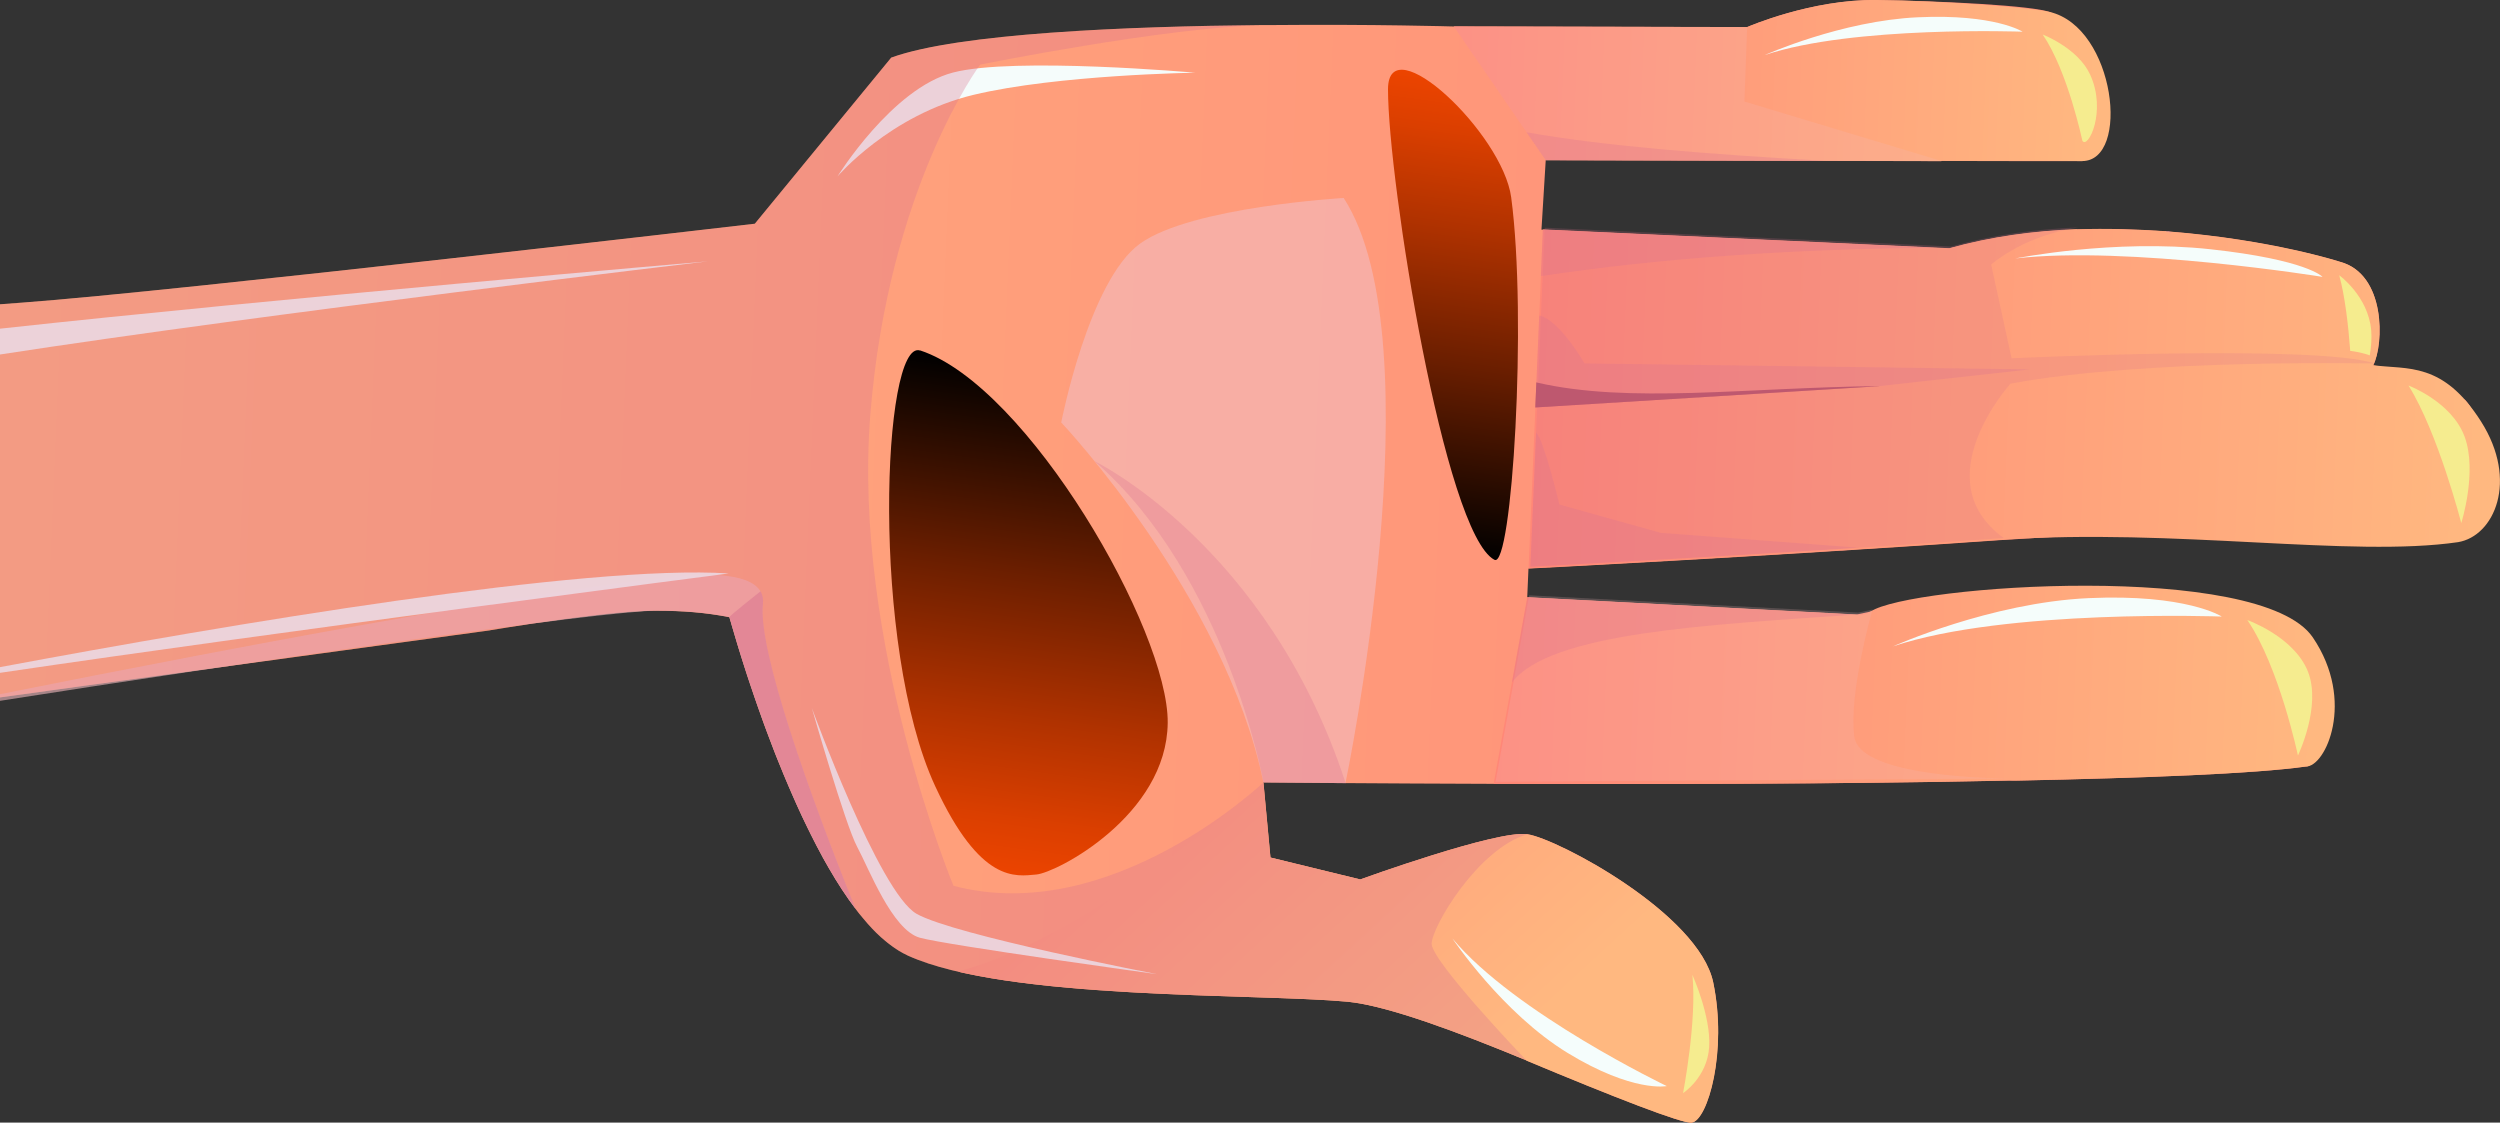 <?xml version="1.0" encoding="UTF-8"?>
<svg xmlns="http://www.w3.org/2000/svg" xmlns:xlink="http://www.w3.org/1999/xlink" viewBox="0 0 263.4 118.28">
  <rect x="0" y="0" width="263.4" height="118.28" fill="#333333" stroke="none"/>
  <defs>
    <style>
      .cls-1 {
        fill: url(#_Áåçûìÿííûé_ãðàäèåíò_151);
      }

      .cls-1, .cls-2, .cls-3, .cls-4, .cls-5, .cls-6, .cls-7, .cls-8, .cls-9, .cls-10, .cls-11, .cls-12, .cls-13, .cls-14, .cls-15, .cls-16, .cls-17, .cls-18, .cls-19 {
        stroke-width: 0px;
      }

      .cls-2 {
        fill: #f5ee8f;
      }

      .cls-2, .cls-10 {
        mix-blend-mode: soft-light;
        opacity: .97;
      }

      .cls-3 {
        fill: url(#_Áåçûìÿííûé_ãðàäèåíò_59-2);
      }

      .cls-3, .cls-12 {
        mix-blend-mode: screen;
      }

      .cls-4 {
        fill: url(#_Áåçûìÿííûé_ãðàäèåíò_152-3);
      }

      .cls-5, .cls-6, .cls-7, .cls-9, .cls-14, .cls-15, .cls-17, .cls-18, .cls-19 {
        mix-blend-mode: multiply;
      }

      .cls-5, .cls-6, .cls-18 {
        fill: #f3bac0;
      }

      .cls-5, .cls-8, .cls-14, .cls-15, .cls-17, .cls-18, .cls-19 {
        fill-rule: evenodd;
      }

      .cls-5, .cls-14 {
        opacity: .2;
      }

      .cls-6, .cls-17, .cls-18, .cls-19 {
        opacity: .6;
      }

      .cls-20 {
        isolation: isolate;
      }

      .cls-7 {
        opacity: .5;
      }

      .cls-7, .cls-9, .cls-14, .cls-15 {
        fill: #d87290;
      }

      .cls-8 {
        fill: #b24d61;
      }

      .cls-9 {
        opacity: .31;
      }

      .cls-10 {
        fill: #f5ffff;
      }

      .cls-11 {
        fill: url(#_Áåçûìÿííûé_ãðàäèåíò_152-4);
      }

      .cls-12 {
        fill: url(#_Áåçûìÿííûé_ãðàäèåíò_59);
      }

      .cls-13 {
        fill: url(#_Áåçûìÿííûé_ãðàäèåíò_152);
      }

      .cls-15 {
        opacity: .3;
      }

      .cls-16 {
        fill: url(#_Áåçûìÿííûé_ãðàäèåíò_152-2);
      }

      .cls-17 {
        fill: url(#_Áåçûìÿííûé_ãðàäèåíò_409);
      }

      .cls-19 {
        fill: url(#_Áåçûìÿííûé_ãðàäèåíò_55);
      }
    </style>
    <linearGradient id="_Áåçûìÿííûé_ãðàäèåíò_151" data-name="Áåçûìÿííûé ãðàäèåíò 151" x1="5444.31" y1="-2017.97" x2="5444.31" y2="-2349.65" gradientTransform="translate(-1856.88 -5476.39) rotate(92.42)" gradientUnits="userSpaceOnUse">
      <stop offset=".02" stop-color="#ffb880"/>
      <stop offset="1" stop-color="#ff8777"/>
    </linearGradient>
    <linearGradient id="_Áåçûìÿííûé_ãðàäèåíò_152" data-name="Áåçûìÿííûé ãðàäèåíò 152" x1="5453.8" y1="-2195.88" x2="5503.2" y2="-2245.27" gradientTransform="translate(-1856.88 -5476.39) rotate(92.42)" gradientUnits="userSpaceOnUse">
      <stop offset="0" stop-color="#ff8777"/>
      <stop offset=".98" stop-color="#ffb880"/>
    </linearGradient>
    <linearGradient id="_Áåçûìÿííûé_ãðàäèåíò_152-2" data-name="Áåçûìÿííûé ãðàäèåíò 152" x1="5393.99" y1="-2239.5" x2="5393.99" y2="-2309.04" xlink:href="#_Áåçûìÿííûé_ãðàäèåíò_152"/>
    <linearGradient id="_Áåçûìÿííûé_ãðàäèåíò_152-3" data-name="Áåçûìÿííûé ãðàäèåíò 152" x1="5427.07" y1="-2249.77" x2="5427.07" y2="-2351.66" xlink:href="#_Áåçûìÿííûé_ãðàäèåíò_152"/>
    <linearGradient id="_Áåçûìÿííûé_ãðàäèåíò_152-4" data-name="Áåçûìÿííûé ãðàäèåíò 152" x1="5457.28" y1="-2247.06" x2="5457.28" y2="-2335.26" xlink:href="#_Áåçûìÿííûé_ãðàäèåíò_152"/>
    <linearGradient id="_Áåçûìÿííûé_ãðàäèåíò_55" data-name="Áåçûìÿííûé ãðàäèåíò 55" x1="5466.42" y1="-2301.08" x2="5466.42" y2="-2302.14" gradientTransform="translate(-1856.88 -5476.39) rotate(92.42)" gradientUnits="userSpaceOnUse">
      <stop offset="0" stop-color="#b060f4"/>
      <stop offset="1" stop-color="#ffeadb"/>
    </linearGradient>
    <linearGradient id="_Áåçûìÿííûé_ãðàäèåíò_409" data-name="Áåçûìÿííûé ãðàäèåíò 409" x1="-4090.37" y1="-2315.67" x2="-4090.37" y2="-2316.49" gradientTransform="translate(-1912.94 -4159.98) rotate(-87.58) scale(1 -1)" gradientUnits="userSpaceOnUse">
      <stop offset="0" stop-color="#ffeadb"/>
      <stop offset=".99" stop-color="#b060f4"/>
    </linearGradient>
    <linearGradient id="_Áåçûìÿííûé_ãðàäèåíò_59" data-name="Áåçûìÿííûé ãðàäèåíò 59" x1="1402.26" y1="2740.76" x2="1455.63" y2="2740.76" gradientTransform="translate(3018.83 -973.69) rotate(97.89)" gradientUnits="userSpaceOnUse">
      <stop offset="0" stop-color="#000"/>
      <stop offset=".04" stop-color="#0b0300"/>
      <stop offset=".4" stop-color="#6a1e00"/>
      <stop offset=".69" stop-color="#b03200"/>
      <stop offset=".89" stop-color="#db3f00"/>
      <stop offset="1" stop-color="#ec4400"/>
    </linearGradient>
    <linearGradient id="_Áåçûìÿííûé_ãðàäèåíò_59-2" data-name="Áåçûìÿííûé ãðàäèåíò 59" x1="-27.12" y1="4950.31" x2="22.72" y2="4950.31" gradientTransform="translate(-2180.91 -292.3) rotate(-82.11) scale(1 .48)" xlink:href="#_Áåçûìÿííûé_ãðàäèåíò_59"/>
  </defs>
  <g class="cls-20">
    <g id="Layer_2" data-name="Layer 2">
      <g id="Layer_1-2" data-name="Layer 1">
        <g>
          <path class="cls-1" d="M153.17,2.79s-8.48-.25-19.15-.15c-.34.01-.7,0-1.09,0-14.24.14-31.95.86-39.03,3.43l-14.37,17.5S18.49,30.7,2.39,31.88c-.78.06-1.59.12-2.39.18v41.42c2.25-.34,50.69-6.92,51.57-7.06.05,0,.1-.02.15-.03.62-.1,1.25-.2,1.86-.3.67-.11,1.35-.21,2.01-.31.44-.07.86-.14,1.29-.19.22-.04.43-.06.64-.09,1.07-.16,2.11-.3,3.11-.43.55-.07,1.09-.14,1.61-.2.61-.07,1.2-.14,1.76-.2.36-.03.7-.07,1.04-.1.54-.05,1.07-.09,1.56-.13.4-.03.79-.05,1.15-.06.19-.01.38-.02.56-.02.18,0,.36-.01.53-.01.17,0,.34,0,.5,0,2.52,0,5.06.19,7.51.68,0,0,.03.1.08.29.01.04.03.1.05.15.24.85.84,2.91,1.72,5.63.14.4.28.82.42,1.25.03.11.07.21.11.32.07.22.15.44.22.66.17.47.34.96.51,1.46.11.33.23.66.35.99.04.12.09.24.13.36.13.37.27.74.41,1.11.28.75.57,1.51.87,2.28.1.25.2.51.31.77.09.2.17.4.25.6.08.21.17.42.26.64.09.21.18.42.27.64.17.42.36.84.54,1.26.09.22.19.44.29.66.09.21.19.43.28.64.38.85.78,1.7,1.19,2.53.1.21.2.42.31.62.1.21.2.41.31.62.1.2.21.41.31.61.21.4.43.81.64,1.2,0,0,0,0,0,.01.2.35.39.7.59,1.04.25.43.5.84.74,1.25.23.37.46.73.69,1.09.47.71.94,1.39,1.42,2.02.27.37.55.72.84,1.05.15.18.3.36.45.53.61.69,1.22,1.3,1.86,1.82.16.13.31.26.48.38.16.12.31.24.48.35,0,0,0,.01.01.01.15.11.31.21.46.3.16.1.31.19.47.27,0,0,.02.01.03.01.16.09.31.16.47.24,10.4,4.7,36.65,3.96,46.32,4.85,4.25.43,11.7,3.23,18.83,6.18l.02.03c9.01,3.77,16.45,6.68,17.4,6.53,1.68-.26,3.77-7.51,2.26-14.77-1.51-7.23-16.39-15.14-19.57-15.61-3.16-.49-17.62,4.76-17.62,4.76l-9.46-2.31-.74-7.91,8.66.07c4.12.04,9.48.05,15.59.08h.02c15.76.04,36.55.04,54.05-.34.19-.02.36-.01.51,0,.37,0,.56,0,.56,0,13.52-.28,24.99-.72,30.43-1.48,2.05.09,3.96-11.1.03-12.97-2.68-1.27-20.06-4.29-25.93-5.39-4.77-.88-15.89,1.22-19.95,2.03-.95.21-1.51.32-1.51.32l-34.66-1.82.13-3.03s24.29-1.22,49.87-3.01h.02c18.2-1.25,35.96-.61,47.24-2.26,3.8-.64,4.38-9.52,1.56-12.5,0,0-6.08-3.16-9.69-3.64,1.15-2.24,1.34-9.61-3.49-10.9,0,0-7.11-2.32-18.01-3.19-.07,0-.15-.03-.22,0-.1-.03-.19-.04-.29-.04h-.02c-2.9-.2-6.02-.31-9.19-.2t-.05,0c-4.42.17-8.98.77-13.4,2.01l-42.82-1.98h-.14s.45-7.32.45-7.32c0,0,23.5.06,41.68.1v-.02c5.78.02,11.01.02,14.8.02,2.53-.07.71-14.25-3.41-15.72-1.87-.67-11.28-1.16-18.18-1.25-6.92-.1-13.67,2.85-13.67,2.85l-30.91-.07Z"/>
          <path class="cls-13" d="M160.84,111.75l-.02-.03c-7.13-2.95-14.58-5.76-18.83-6.18-8.3-.77-28.84-.33-41.06-3.17,14.45-3.82,32.19-19.93,32.19-19.93l.74,7.91,9.46,2.31s14.46-5.24,17.62-4.76c3.18.47,18.06,8.38,19.57,15.61,1.51,7.25-.57,14.51-2.26,14.77-.95.15-8.39-2.76-17.4-6.53Z"/>
          <path class="cls-16" d="M162.86,16.87l-9.69-14.09,30.91.07S190.83-.1,197.75,0c6.9.08,16.26.8,18.18,1.25,6.97,1.62,8.56,15.79,3.41,15.72-3.78-.05-9.02,0-14.79-.02v.02c-18.19-.04-41.69-.1-41.69-.1Z"/>
          <path class="cls-4" d="M218.82,24.16c3.16-.11,6.28,0,9.19.19h.02c.1,0,.19,0,.29.04.07-.02.15,0,.22,0,10.9.87,18.01,3.19,18.01,3.19,4.83,1.29,4.63,8.66,3.49,10.9,3.62.48,7.34-.41,11.37,5.94,3.97,6.26,1.37,12.06-2.42,12.7-11.27,1.65-29.85-1.5-48.05-.25h-.02c-25.59,1.79-49.87,3.01-49.87,3.01l1.51-35.71,42.82,1.98c4.42-1.24,8.98-1.84,13.4-2.01t.05,0Z"/>
          <path class="cls-11" d="M197.09,64.43c4.14-2.79,41.1-5.37,46.59,2.73,4.55,6.71,1.32,13.69-.74,13.6-5.44.76-16.9,1.2-30.43,1.48,0,0-.19,0-.56,0-.14,0-.31-.01-.51,0h-.13c-17.48.39-38.2.38-53.92.34h-.02s3.54-19.66,3.54-19.66l34.66,1.82s.68.24,1.51-.32Z"/>
          <path class="cls-18" d="M111.82,44.52s17.27,18.32,21.29,37.92l8.65.07s9.68-46.42-.19-61.65c0,0-16.01.92-21.43,4.79-5.42,3.87-8.33,18.87-8.33,18.87Z"/>
          <path class="cls-19" d="M211.95,82.24c.37,0,.56,0,.56,0h-1.07c.19-.01.36,0,.51,0Z"/>
          <path class="cls-5" d="M157.59,82.38h-.02s3.02-16.73,3.02-16.73v-.02s.53-2.91.53-2.91l28.11,1.48,6.55.34s.56-.11,1.51-.32c-.19.65-2.51,8.92-1.92,13.41.51,3.86,12.28,4.34,16.16,4.4l-53.92.34Z"/>
          <path class="cls-14" d="M161.24,59.7l1.51-35.71,41.35,1.91,1.48.07c4.42-1.24,8.98-1.84,13.4-2.01-3.03.5-6.3,1.59-9.19,3.9l2.15,9.89s31.98-1.52,38.3.55c0,0-24.21-.53-38.41,2.12,0,0-9.18,10.14-.71,16.27-5.2.36-10.34.71-15.24,1.01-19.21,1.22-34.63,2-34.63,2Z"/>
          <path class="cls-17" d="M228.54,24.41c-.17-.03-.34-.04-.51-.05.41.07.7.14.82.17l-.31-.12Z"/>
          <path class="cls-5" d="M162.86,16.87l-2.03-2.95h0s-7.66-11.13-7.66-11.13l30.91.07-.29,7.84,20.76,6.26v.02c-3.86,0-7.94-.02-11.99-.02h-.02c-15.09-.03-29.68-.07-29.68-.07Z"/>
          <path class="cls-15" d="M133.12,82.44s-3.88-21.74-17.79-33.85c0,0,18.27,8.87,26.45,33.92l-8.65-.07Z"/>
          <path class="cls-6" d="M0,73.84c24.23-3.82,63.86-9.57,69.34-9.5,2.36,0,4.75.16,7.05.59.15.02.31.06.46.09,0,0,5.57,20.54,13.27,30.7-4.82-11.99-10.28-27.22-9.75-32.06.06-.53-.03-.98-.25-1.36-.6-1.02-2.14-1.54-4.32-1.7-8.22-.57-51.06,7.58-75.8,12.54v.7Z"/>
          <path class="cls-7" d="M90.13,95.72c-7.7-10.17-13.27-30.7-13.27-30.7-.15-.03,3.27-2.72,3.27-2.72h0c.22.38.31.83.25,1.36-.53,4.83,4.92,20.07,9.75,32.06Z"/>
          <path class="cls-12" d="M96.94,36.93c-3.97-1.31-5.26,31.13,1.6,45.92,4.77,10.29,8.49,9.47,10.64,9.29,2.15-.18,13.75-6.24,13.85-15.98.1-9.73-14.73-35.5-26.08-39.24Z"/>
          <path class="cls-3" d="M157.46,58.98c1.84.99,3.46-25.42,1.76-38.18-.9-6.76-12.97-18.12-12.98-11.4,0,9.67,5.94,46.76,11.21,49.58Z"/>
          <path class="cls-10" d="M85.53,74.58s3.54,12.35,4.78,14.64,3.69,8.77,6.61,9.58c2.92.8,24.98,3.84,24.98,3.84,0,0-21.38-4.11-25.33-6.36-3.95-2.25-11.04-21.7-11.04-21.7Z"/>
          <path class="cls-10" d="M0,37.35c28.13-4.34,74.61-9.82,74.61-9.82,0,0-45.76,3.94-74.61,7.1v2.71Z"/>
          <path class="cls-10" d="M125.92,7.66s-19.07-1.69-25.5-.02c-6.44,1.67-12.19,10.96-12.19,10.96,0,0,5.5-6.49,14.35-8.61,8.85-2.12,23.35-2.33,23.35-2.33Z"/>
          <path class="cls-2" d="M242.11,79.6s-1.98-9.38-5.33-14.27c0,0,4.89,1.73,6.37,5.39,1.48,3.66-1.04,8.88-1.04,8.88Z"/>
          <path class="cls-10" d="M234.08,64.96s-22.77-.84-34.63,3.14c0,0,10.3-4.61,20.59-5.08,10.3-.47,14.03,1.93,14.03,1.93Z"/>
          <path class="cls-2" d="M219.4,14.83s-1.55-7.35-4.18-11.19c0,0,3.72,1.42,5,4.23,1.78,3.88-.25,7.9-.82,6.96Z"/>
          <path class="cls-10" d="M213.1,3.34s-17.86-.66-27.16,2.46c0,0,8.08-3.62,16.15-3.98,8.07-.37,11.01,1.52,11.01,1.52Z"/>
          <path class="cls-2" d="M259.32,55.11s-2.46-9.55-5.56-14.49c0,0,4.57,1.71,5.92,5.41,1.35,3.7-.36,9.08-.36,9.08Z"/>
          <path class="cls-2" d="M249.68,37.44c.15-.89.22-1.8.15-2.64-.31-3.59-3.37-5.8-3.37-5.8.61,2.22.96,5.28,1.16,7.97.71.08,1.4.24,2.06.47Z"/>
          <path class="cls-10" d="M244.69,29.17s-20.48-3.31-32.35-1.94c0,0,10.36-2.08,20.54-.97,10.19,1.11,11.81,2.9,11.81,2.9Z"/>
          <path class="cls-2" d="M177.33,115.16s1.48-7.68.98-12.45c0,0,1.96,4.34,1.77,7.57-.19,3.23-2.75,4.89-2.75,4.89Z"/>
          <path class="cls-10" d="M175.61,114.43s-16.02-7.68-22.58-15.55c0,0,5.23,7.84,12.14,12.06,6.9,4.21,10.44,3.49,10.44,3.49Z"/>
          <path class="cls-10" d="M0,70.89c29.56-4.38,76.79-10.47,76.79-10.47-15.07-.99-52.55,5.34-76.79,9.87v.6Z"/>
          <path class="cls-8" d="M197.99,40.69l-36.23,2.24.11-2.64c9.77,2.28,22.08.54,36.12.39Z"/>
          <path class="cls-15" d="M197.99,40.69l-36.23,2.24.41-9.7c2.19.51,4.77,5.06,4.77,5.06l46.88.63-15.82,1.76Z"/>
          <path class="cls-15" d="M159.3,71.89l1.09-6.05.53-2.91,34.66,1.82c-15.7,1.09-32.24,1.88-36.27,7.14Z"/>
          <path class="cls-15" d="M192.54,16.95c-15.09-.03-29.68-.07-29.68-.07l-2.03-2.95c8.19,1.48,19.53,2.34,31.71,3.03Z"/>
          <path class="cls-15" d="M162.34,29.09l.21-4.9,41.35,1.91c-14.88.13-28.81,1.07-41.55,2.99Z"/>
          <path class="cls-9" d="M79.53,23.58S18.49,30.7,2.39,31.88c-.78.06-1.59.12-2.39.18v41.42c2.25-.34,50.69-6.92,51.57-7.06.05,0,.1-.02.15-.03.62-.1,1.25-.2,1.86-.3.67-.11,1.35-.21,2.01-.31.43-.06.86-.13,1.29-.19.22-.03.43-.06.64-.09,1.07-.16,2.11-.3,3.11-.43.55-.07,1.09-.14,1.61-.2.61-.07,1.2-.14,1.76-.2.36-.03.7-.07,1.04-.1.54-.05,1.07-.09,1.56-.13.4-.03.79-.05,1.15-.06.19-.01.38-.02.56-.02.18,0,.36-.01.53-.01.17,0,.34,0,.5,0,2.52,0,5.06.19,7.51.68,0,0,.03.1.08.29.01.04.03.1.05.15.24.85.84,2.91,1.72,5.63.14.4.28.82.42,1.25.03.11.07.21.11.32.07.22.15.44.22.66.17.47.34.96.51,1.46.11.33.23.66.35.99.04.12.09.24.13.36.13.37.27.74.41,1.11.28.75.57,1.51.87,2.28.1.25.2.51.31.77.09.2.17.4.25.6.08.21.17.42.26.64.09.21.18.42.27.64.17.42.36.84.54,1.26.09.22.19.44.29.66.09.21.19.43.28.64.38.85.78,1.7,1.19,2.53.1.21.2.42.31.62.1.21.2.41.31.62.1.2.21.41.31.61.21.4.43.81.64,1.2,0,0,0,0,0,.01.2.35.39.7.59,1.04.25.43.5.84.74,1.25.23.37.46.73.69,1.09.47.71.94,1.39,1.42,2.02.27.37.55.72.84,1.05.15.18.3.36.45.53.61.69,1.22,1.3,1.86,1.82.16.13.31.26.48.38.16.12.31.24.48.35,0,0,0,.01.01.01.15.11.31.21.46.3.16.1.31.19.47.27,0,0,.02.01.03.01.16.09.31.16.47.24,10.4,4.7,36.65,3.96,46.32,4.85,4.25.43,11.7,3.23,18.83,6.18-.6-.62-10.01-10.51-9.98-12.29.03-1.83,4.93-10.05,10.09-11.53-3.16-.49-17.62,4.76-17.62,4.76l-9.46-2.31-.74-7.91s-16.05,15.28-32.65,10.89c0,0-10.67-25.72-8.76-49.65,1.91-23.93,11.57-36.87,11.57-36.87,0,0,19.3-3.89,29.65-4.16-14.24.14-31.95.86-39.03,3.43l-14.37,17.5Z"/>
          <path class="cls-15" d="M161.24,59.7l.6-14.11c.76.49,2.46,7.57,2.46,7.57l10.68,2.98,20.9,1.57c-19.21,1.22-34.63,2-34.63,2Z"/>
        </g>
      </g>
    </g>
  </g>
</svg>